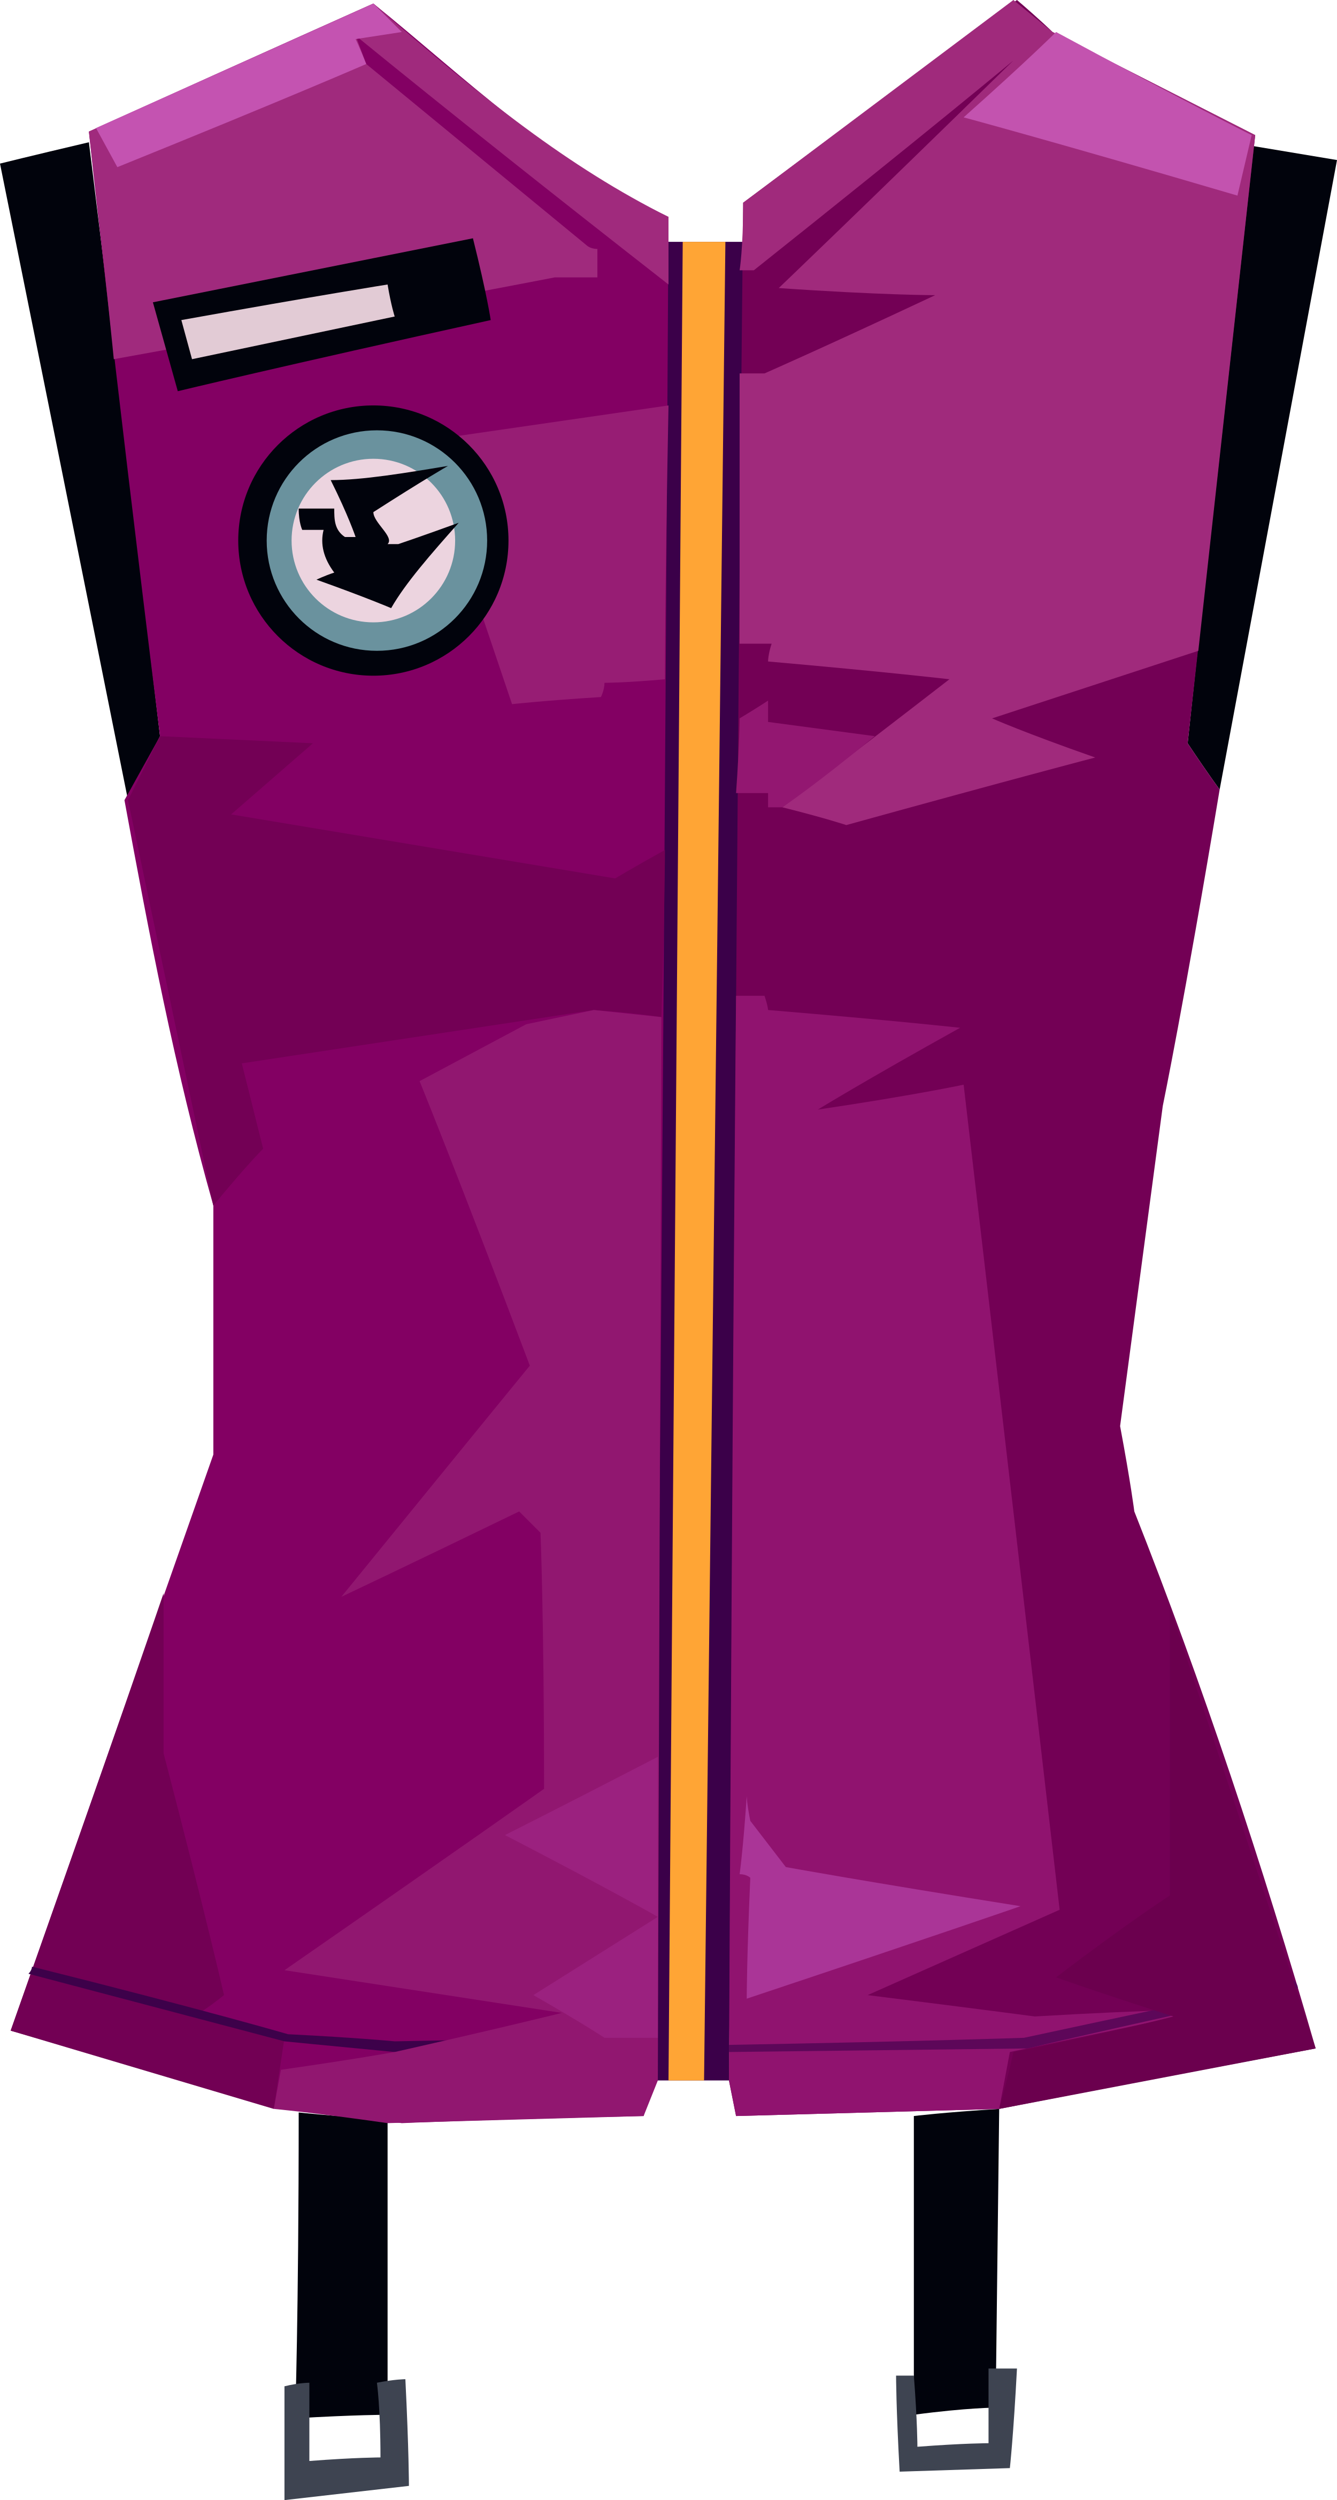 <?xml version="1.0" encoding="UTF-8" standalone="no"?>
<svg
   width="376"
   height="703"
   viewBox="0 0 376 703"
   version="1.1"
   id="svg38"
   sodipodi:docname="cb-layer-0485.svg"
   xmlns:inkscape="http://www.inkscape.org/namespaces/inkscape"
   xmlns:sodipodi="http://sodipodi.sourceforge.net/DTD/sodipodi-0.dtd"
   xmlns="http://www.w3.org/2000/svg"
   xmlns:svg="http://www.w3.org/2000/svg">
  <sodipodi:namedview
     id="namedview40"
     pagecolor="#ffffff"
     bordercolor="#666666"
     borderopacity="1.0"
     inkscape:pageshadow="2"
     inkscape:pageopacity="0.0"
     inkscape:pagecheckerboard="0" />
  <defs
     id="defs2" />
  <g
     id="id-51499">
    <path
       d="m 334,209 c 6,9 9,13 9,13 22,-118 33,-177 33,-177 l -24,-4 c -12,112 -18,168 -18,168 z"
       fill="#01030c"
       id="id-51500" />
    <path
       d="M 25,40 C 8,44 0,46 0,46 24,165 36,225 36,225 l 9,-18 C 32,96 25,40 25,40 Z"
       fill="#01030c"
       id="id-51501" />
    <path
       d="m 84,594 c 0,57 -1,86 -1,86 17,-1 26,-1 26,-1 v -83 c -16,-1 -25,-2 -25,-2 z"
       fill="#01030c"
       id="id-51502" />
    <path
       d="m 80,671 c 4,-1 7,-1 7,-1 0,15 0,22 0,22 13,-1 20,-1 20,-1 0,-14 -1,-21 -1,-21 5,-1 8,-1 8,-1 1,20 1,30 1,30 l -35,4 c 0,-22 0,-32 0,-32 z"
       fill="#3e4451"
       id="id-51503" />
    <path
       d="m 257,595 c 0,56 0,84 0,84 15,-2 23,-2 23,-2 l 1,-84 c -16,1 -24,2 -24,2 z"
       fill="#01030c"
       id="id-51504" />
    <path
       d="m 252,668 c 3,0 5,0 5,0 1,13 1,20 1,20 13,-1 20,-1 20,-1 0,-14 0,-21 0,-21 5,0 8,0 8,0 -1,19 -2,28 -2,28 l -31,1 c -1,-18 -1,-27 -1,-27 z"
       fill="#3e4451"
       id="id-51505" />
    <path
       d="m 187,68 c 15,0 23,0 23,0 l -5,517 h -21 z"
       fill="#3b0049"
       id="id-51506" />
    <polygon
       points="188,585 198,585 204,68 192,68 "
       fill="#ffa535"
       id="id-51507" />
    <path
       d="M 25,37 C 78,13 105,1 105,1 c 26,21 49,44 83,60 -2,349 -4,524 -4,524 -2,6 -3,10 -3,10 -46,1 -68,2 -68,2 C 90,594 78,593 78,593 28,578 3,571 3,571 41,463 60,409 60,409 60,362 60,339 60,339 49,300 42,263 35,225 L 45,207 C 31,94 25,37 25,37 Z"
       fill="#830063"
       id="id-51508" />
    <path
       d="m 209,57 c 51,-38 77,-57 77,-57 7,6 10,9 10,9 l 57,29 -19,171 c 6,9 9,13 9,13 -10,60 -16,89 -16,89 -8,60 -12,90 -12,90 3,16 4,24 4,24 19,48 36,99 51,151 -59,11 -89,17 -89,17 l -74,2 -2,-10 c 2,-352 4,-528 4,-528 z"
       fill="#730055"
       id="id-51509" />
    <path
       d="m 100,10 c 27,22 56,45 88,70 V 61 C 160,47 136,28 105,1 L 25,37 c 5,43 7,64 7,64 83,-15 124,-23 124,-23 8,0 12,0 12,0 0,-5 0,-8 0,-8 -2,0 -3,-1 -3,-1 L 103,18 Z"
       fill="#a02a7d"
       id="id-51510" />
    <path
       d="m 208,76 c 3,0 4,0 4,0 49,-39 73,-59 73,-59 -44,43 -66,64 -66,64 29,2 44,2 44,2 -32,15 -48,22 -48,22 -4,0 -7,0 -7,0 0,51 0,76 0,76 6,0 9,0 9,0 -1,3 -1,5 -1,5 34,3 51,5 51,5 -31,24 -47,36 -47,36 12,3 18,5 18,5 47,-13 70,-19 70,-19 -20,-7 -29,-11 -29,-11 L 337,183 353,38 296,9 285,0 209,57 c 0,13 -1,19 -1,19 z"
       fill="#a02a7c"
       id="id-51511" />
    <path
       d="m 33,47 c 47,-19 70,-29 70,-29 -2,-5 -3,-7 -3,-7 L 113,9 105,1 27,36 Z"
       fill="#c453b1"
       id="id-51512" />
    <path
       d="m 60,339 c 9,-11 14,-16 14,-16 -4,-16 -6,-24 -6,-24 66,-10 99,-15 99,-15 13,1 19,2 19,2 1,-32 1,-47 1,-47 -9,5 -14,8 -14,8 C 101,235 65,229 65,229 l 23,-20 -43,-2 -9,18 c 16,76 24,114 24,114 z"
       fill="#730055"
       id="id-51513" />
    <path
       d="m 220,227 c -3,0 -4,0 -4,0 0,-3 0,-4 0,-4 -6,0 -9,0 -9,0 1,-14 1,-21 1,-21 5,-3 8,-5 8,-5 v 6 l 30,4 c -17,14 -26,20 -26,20 z"
       fill="#931771"
       id="id-51514" />
    <path
       d="m 187,191 c -11,1 -17,1 -17,1 0,2 -1,4 -1,4 -16,1 -25,2 -25,2 l -25,-74 69,-10 c -1,51 -1,77 -1,77 z"
       fill="#971d74"
       id="id-51515" />
    <path
       d="m 46,448 c 0,30 0,45 0,45 12,46 17,68 17,68 -5,4 -7,5 -7,5 l 24,7 -3,20 L 3,571 C 32,489 46,448 46,448 Z"
       fill="#720054"
       id="id-51516" />
    <path
       d="m 9,553 c 48,12 72,19 72,19 20,1 30,2 30,2 49,-1 74,-1 74,-1 0,2 0,3 0,3 -49,1 -74,1 -74,1 -21,-2 -31,-3 -31,-3 L 8,555 c 1,-1 1,-2 1,-2 z"
       fill="#3d014a"
       id="id-51517" />
    <path
       d="m 77,593 2,-11 c 21,-3 32,-5 32,-5 31,-7 47,-11 47,-11 -52,-8 -78,-12 -78,-12 49,-34 73,-51 73,-51 0,-48 -1,-72 -1,-72 -4,-4 -6,-6 -6,-6 -33,16 -50,24 -50,24 35,-43 53,-65 53,-65 -20,-53 -31,-80 -31,-80 l 30,-16 19,-4 19,2 -1,299 -4,10 -72,2 c -21,-3 -32,-4 -32,-4 z"
       fill="#911770"
       id="id-51518" />
    <path
       d="m 185,494 c -29,15 -43,22 -43,22 29,15 43,23 43,23 l -35,22 c 14,8 20,12 20,12 h 15"
       fill="#9b217f"
       id="id-51519" />
    <path
       d="m 207,280 c 6,0 8,0 8,0 1,3 1,4 1,4 36,3 54,5 54,5 -27,15 -40,23 -40,23 27,-4 41,-7 41,-7 18,154 27,232 27,232 -36,16 -54,24 -54,24 32,4 47,6 47,6 34,-2 50,-2 50,-2 l -57,12 -3,16 -74,2 -2,-10 c 1,-203 2,-305 2,-305 z"
       fill="#90136f"
       id="id-51520" />
    <path
       d="m 210,505 c -1,15 -2,22 -2,22 2,0 3,1 3,1 -1,23 -1,34 -1,34 51,-17 77,-26 77,-26 -44,-7 -66,-11 -66,-11 l -10,-13 c -1,-5 -1,-7 -1,-7 z"
       fill="#aa3597"
       id="id-51521" />
    <path
       d="m 205,575 c 55,-1 83,-2 83,-2 51,-11 76,-16 76,-16 1,1 1,2 1,2 -51,11 -76,17 -76,17 l -84,1 c 0,-1 0,-2 0,-2 z"
       fill="#5d0759"
       id="id-51522" />
    <path
       d="m 281,593 c 3,-11 4,-16 4,-16 30,-6 45,-10 45,-10 -22,-7 -33,-11 -33,-11 21,-16 32,-23 32,-23 v -81 l 41,124 z"
       fill="#6b004e"
       id="id-51523" />
    <g
       transform="translate(43,67)"
       id="id-51524">
      <path
         d="m 90,0 c 4,16 5,23 5,23 C 36,36 7,43 7,43 L 0,18 C 60,6 90,0 90,0 Z"
         fill="#01030c"
         id="id-51525" />
      <path
         d="m 66,13 c 1,6 2,9 2,9 C 30,30 11,34 11,34 L 8,23 C 47,16 66,13 66,13 Z"
         fill="#e2cbd5"
         id="id-51526" />
    </g>
    <g
       transform="translate(67,114)"
       id="id-51527">
      <circle
         cx="38"
         cy="38"
         fill="#01030c"
         id="id-51528"
         r="38" />
      <circle
         cx="39"
         cy="38"
         fill="#6a929e"
         id="id-51529"
         r="31" />
      <circle
         cx="38"
         cy="38"
         r="23"
         fill="#ecd4df"
         id="id-51530" />
      <path
         d="m 22,49 c 14,5 21,8 21,8 4,-7 11,-15 19,-24 -11,4 -17,6 -17,6 -2,0 -3,0 -3,0 2,-2 -4,-6 -4,-9 14,-9 21,-13 21,-13 -12,2 -24,4 -33,4 5,10 7,16 7,16 -2,0 -3,0 -3,0 -3,-2 -3,-5 -3,-8 -7,0 -10,0 -10,0 0,4 1,6 1,6 4,0 6,0 6,0 -1,4 0,8 3,12 -3,1 -5,2 -5,2 z"
         fill="#01030c"
         id="id-51531" />
    </g>
    <path
       d="m 271,33 c 18,-16 26,-24 26,-24 37,20 55,29 55,29 l -4,17 C 297,40 271,33 271,33 Z"
       fill="#c353af"
       id="id-51532" />
  </g>
</svg>
